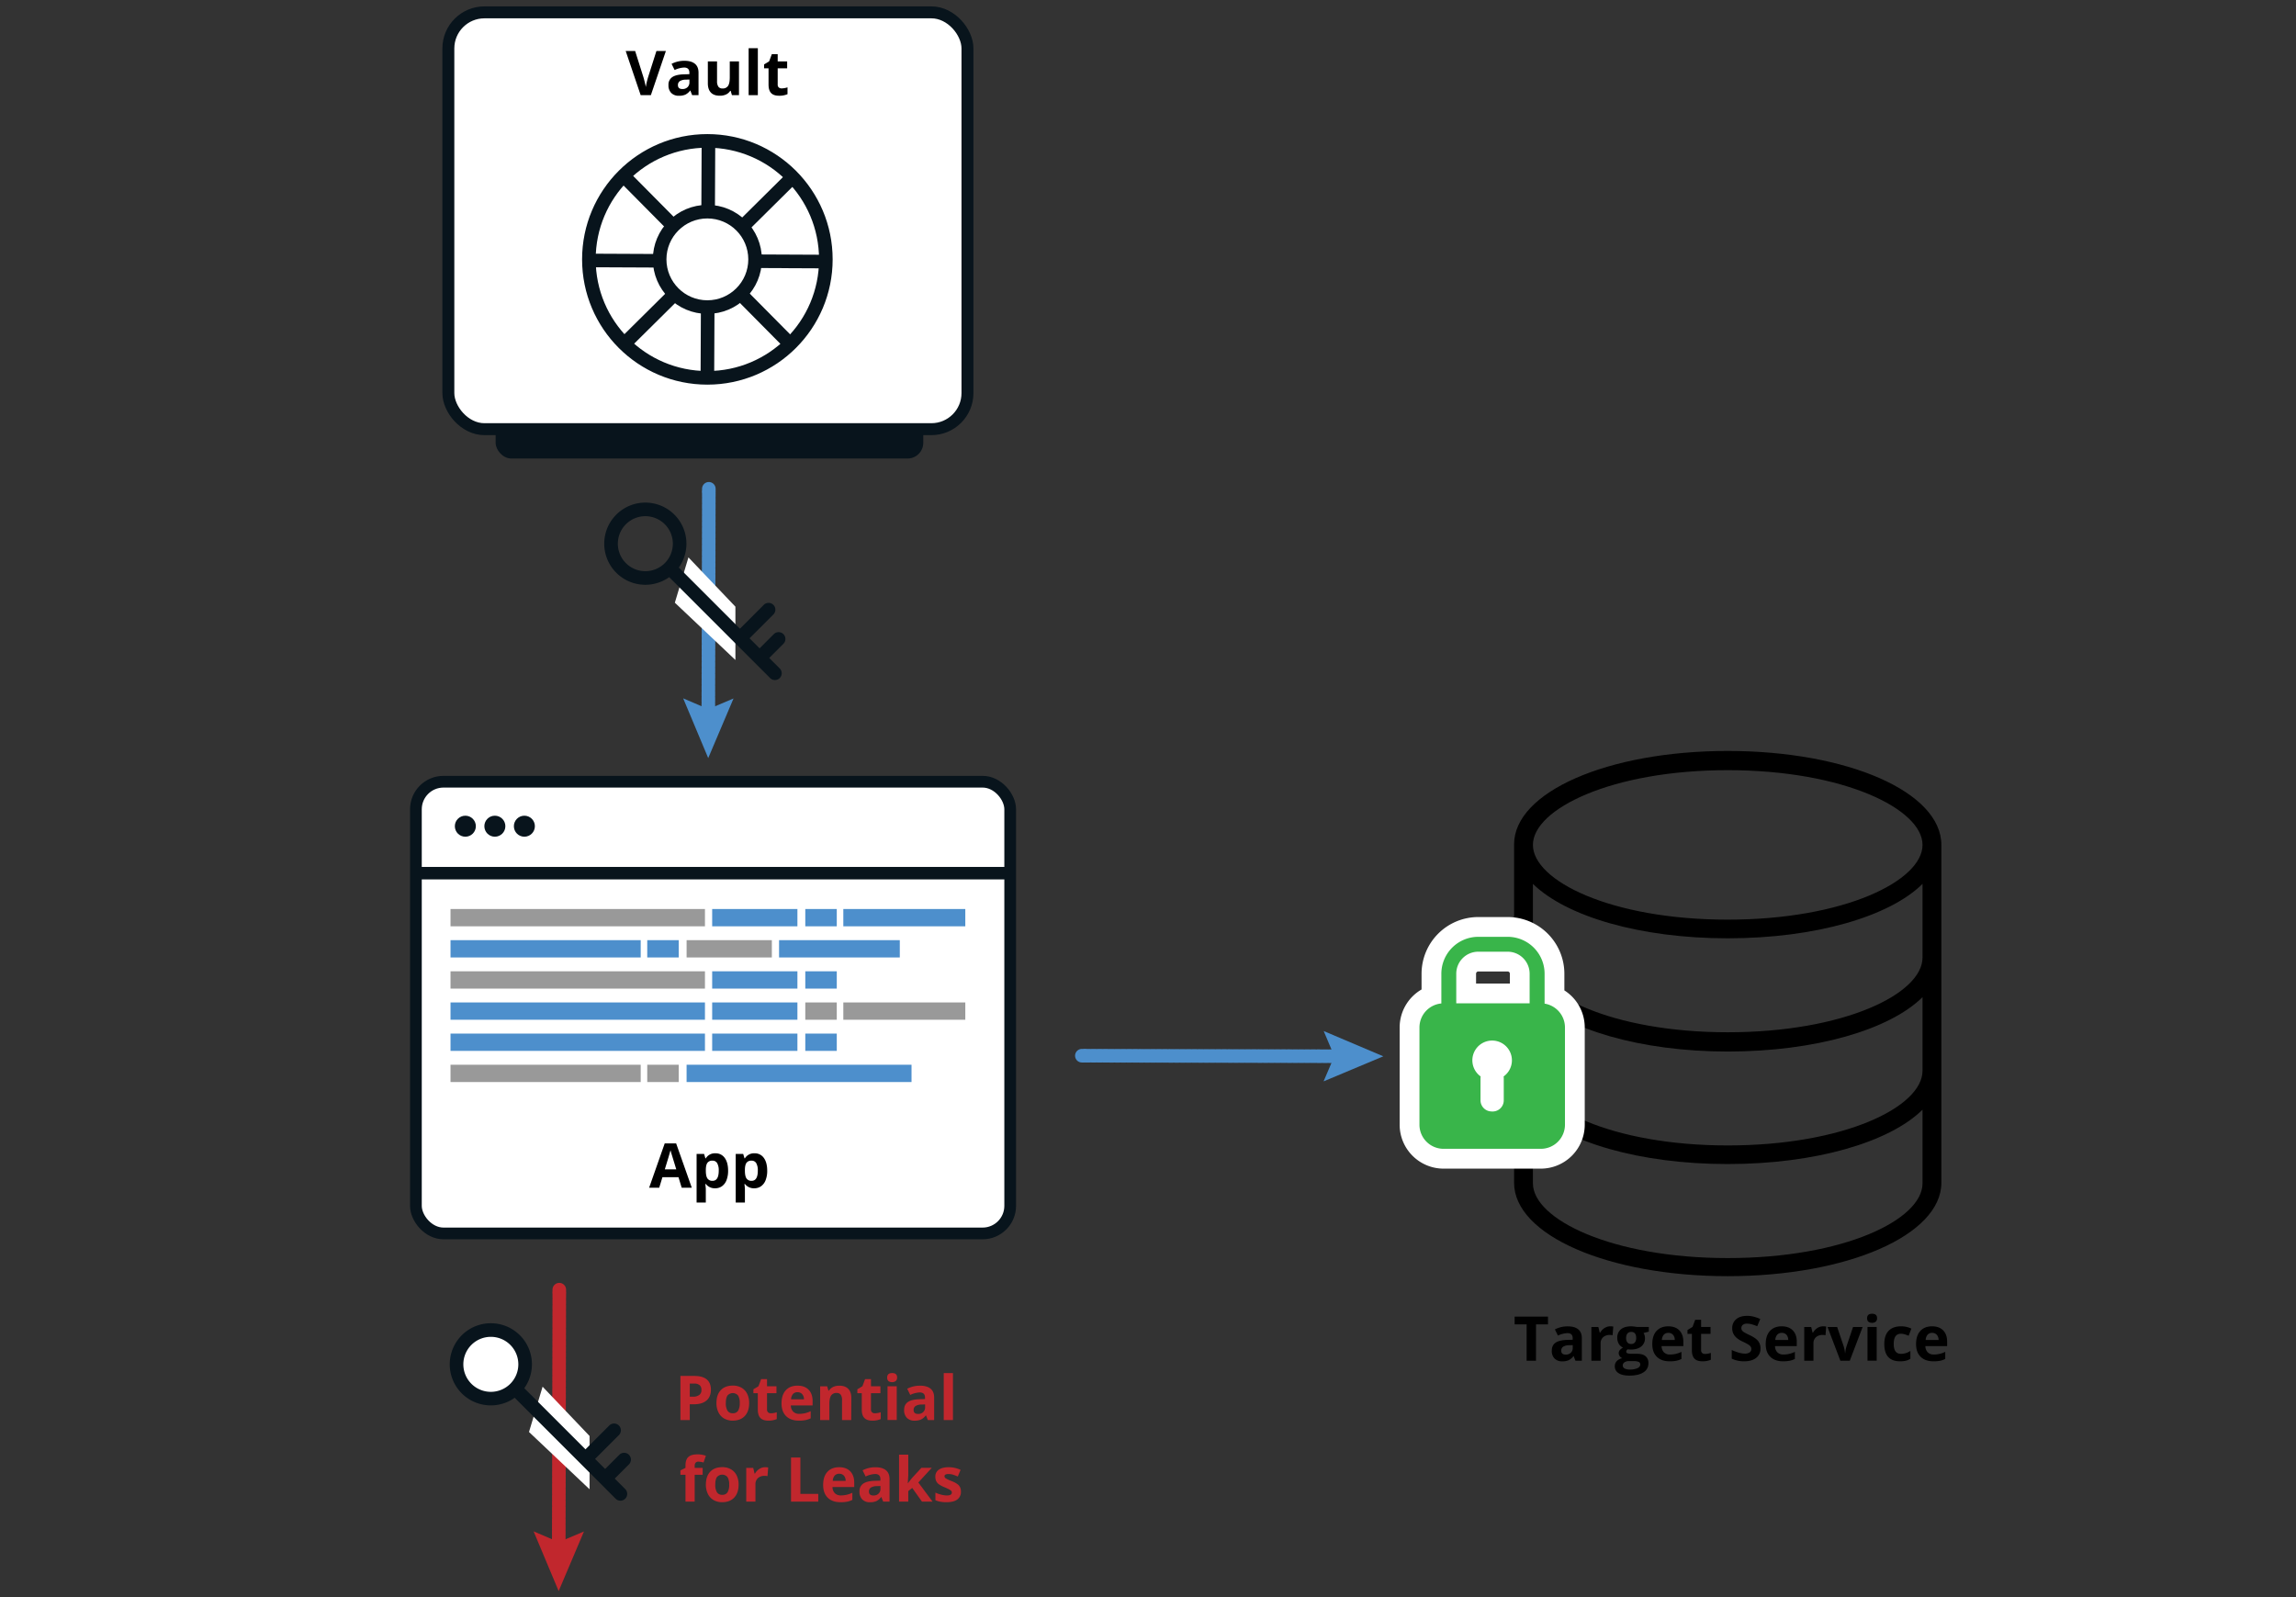 <svg id="Layer_1" data-name="Layer 1" xmlns="http://www.w3.org/2000/svg" viewBox="0 0 1857.63 1292.29"><rect x="0" y="0" width="1857.63" height="1292.29" fill="#333333" stroke="none"/><defs><style>.cls-1{fill:#c1272d;}.cls-2{fill:#08141c;}.cls-14,.cls-3,.cls-4,.cls-7{fill:#fff;}.cls-14,.cls-15,.cls-3,.cls-4,.cls-5{stroke:#08141c;}.cls-11,.cls-12,.cls-13,.cls-14,.cls-15,.cls-3,.cls-4,.cls-5,.cls-8,.cls-9{stroke-miterlimit:10;}.cls-3{stroke-width:9.66px;}.cls-11,.cls-12,.cls-13,.cls-4,.cls-5,.cls-8,.cls-9{stroke-width:11px;}.cls-11,.cls-12,.cls-13,.cls-15,.cls-5,.cls-8,.cls-9{fill:none;}.cls-6{fill:#39b54a;}.cls-13,.cls-8,.cls-9{stroke:#4d8fcc;}.cls-11,.cls-12,.cls-13,.cls-8,.cls-9{stroke-linecap:round;}.cls-9{stroke-dasharray:3.16 1.58;}.cls-10{fill:#4d8fcc;}.cls-11,.cls-12{stroke:#c1272d;}.cls-12,.cls-13{stroke-dasharray:3.2 1.6;}.cls-14{stroke-width:9.48px;}.cls-15{stroke-width:10.09px;}.cls-16{fill:#999;}</style></defs><title>traditional_architecture_2</title><path d="M1397.85,607.61c-97.09,0-172.85,33.26-172.85,75.59V957c0,42.33,76.19,75.58,172.85,75.58S1570.7,999.36,1570.7,957V683.63C1570.7,640.87,1494.94,607.61,1397.85,607.61Zm157.61,349.85c0,29.37-63.57,60.47-157.61,60.47s-157.61-31.53-157.61-60.47v-59.6c26.56,26.34,86.64,44,157.61,44s131.05-17.71,157.61-44Zm0-91.13c0,29.37-63.57,60.47-157.61,60.47s-157.61-31.53-157.61-60.47v-60c26.56,26.35,86.64,44.49,157.61,44.49s131.05-17.71,157.61-44Zm0-91.57c0,29.37-63.57,60.47-157.61,60.47s-157.61-31.53-157.61-60.47v-59.6c27,26.35,86.64,44.05,157.61,44.05s131.05-17.7,157.61-44.05ZM1397.85,744.1c-94.48,0-157.61-31.53-157.61-60.47s63.57-60.47,157.61-60.47,157.61,31.53,157.61,60.47S1492.33,744.1,1397.85,744.1Z"/><path d="M1242.72,1101h-7.56v-29.4h-9.7v-6.29h27v6.29h-9.7Z"/><path d="M1274.66,1101l-1.44-3.71h-.2a10.91,10.91,0,0,1-3.87,3.28,12.47,12.47,0,0,1-5.19.92,8.39,8.39,0,0,1-6.19-2.25,8.65,8.65,0,0,1-2.25-6.4c0-2.89,1-5,3-6.4s5.08-2.14,9.16-2.29l4.74-.14v-1.2q0-4.15-4.25-4.15a19.36,19.36,0,0,0-7.69,2l-2.46-5a22.21,22.21,0,0,1,10.44-2.47c3.67,0,6.47.8,8.43,2.4s2.93,4,2.93,7.27V1101Zm-2.2-12.65-2.88.1a9.28,9.28,0,0,0-4.83,1.17,3.69,3.69,0,0,0-1.59,3.27q0,3.15,3.61,3.15a5.68,5.68,0,0,0,4.14-1.49,5.23,5.23,0,0,0,1.55-4Z"/><path d="M1302.76,1073.16a11.74,11.74,0,0,1,2.51.22l-.56,7a8.64,8.64,0,0,0-2.2-.24A7.9,7.9,0,0,0,1297,1082a6.61,6.61,0,0,0-2,5.13V1101h-7.45v-27.3h5.64l1.1,4.59h.37a10.14,10.14,0,0,1,3.43-3.69A8.41,8.41,0,0,1,1302.76,1073.16Z"/><path d="M1334,1073.67v3.79l-4.27,1.1a7.43,7.43,0,0,1,1.17,4.1,8.29,8.29,0,0,1-3.06,6.85q-3.06,2.45-8.51,2.45l-1.34-.07-1.1-.12a2.45,2.45,0,0,0-1.15,2c0,1.07,1.37,1.61,4.1,1.61h4.64q4.5,0,6.85,1.93a6.88,6.88,0,0,1,2.36,5.66,8.38,8.38,0,0,1-4,7.42q-4,2.64-11.46,2.64-5.71,0-8.73-2a6.32,6.32,0,0,1-3-5.58,5.8,5.8,0,0,1,1.54-4.12,8.68,8.68,0,0,1,4.51-2.37,5.06,5.06,0,0,1-2-1.6,3.95,3.95,0,0,1,0-5,10.48,10.48,0,0,1,2.61-2,7.26,7.26,0,0,1-3.4-3,9.07,9.07,0,0,1-1.26-4.84,8.55,8.55,0,0,1,2.9-6.91c1.94-1.62,4.71-2.44,8.31-2.44a21,21,0,0,1,2.72.21q1.58.21,2,.3Zm-21.07,31.16a2.7,2.7,0,0,0,1.48,2.41,8.09,8.09,0,0,0,4.14.88,14.51,14.51,0,0,0,6.27-1.1c1.52-.73,2.27-1.73,2.27-3a2.12,2.12,0,0,0-1.34-2.12,11,11,0,0,0-4.15-.59h-3.86a5.81,5.81,0,0,0-3.43,1A3,3,0,0,0,1312.91,1104.83Zm2.71-22.22a5.51,5.51,0,0,0,1,3.51,3.65,3.65,0,0,0,3.09,1.3,3.59,3.59,0,0,0,3.07-1.3,5.69,5.69,0,0,0,1-3.51q0-4.93-4-4.93T1315.62,1082.61Z"/><path d="M1350.83,1101.46q-6.6,0-10.3-3.64t-3.71-10.3q0-6.87,3.43-10.61t9.48-3.75q5.79,0,9,3.3t3.22,9.1v3.62h-17.6a7.15,7.15,0,0,0,1.88,5,6.6,6.6,0,0,0,4.93,1.79,20.54,20.54,0,0,0,4.66-.52,22.87,22.87,0,0,0,4.59-1.63v5.76a17.59,17.59,0,0,1-4.17,1.45A26.12,26.12,0,0,1,1350.83,1101.46Zm-1-23a4.71,4.71,0,0,0-3.71,1.5,6.91,6.91,0,0,0-1.54,4.26H1355a6.18,6.18,0,0,0-1.44-4.26A4.88,4.88,0,0,0,1349.78,1078.46Z"/><path d="M1379.52,1095.53a16.11,16.11,0,0,0,4.68-.86v5.54a16.67,16.67,0,0,1-6.83,1.25q-4.47,0-6.51-2.26c-1.36-1.51-2-3.76-2-6.78v-13.15h-3.56v-3.15l4.1-2.5,2.15-5.76h4.76v5.81h7.64v5.6h-7.64v13.15a2.94,2.94,0,0,0,.89,2.35A3.54,3.54,0,0,0,1379.52,1095.53Z"/><path d="M1424.36,1091.06a9.23,9.23,0,0,1-3.47,7.61q-3.48,2.79-9.68,2.79a22.77,22.77,0,0,1-10.11-2.15v-7a42.14,42.14,0,0,0,6.11,2.27,18.12,18.12,0,0,0,4.58.66,6.55,6.55,0,0,0,3.82-1,3.26,3.26,0,0,0,1.33-2.84,3.09,3.09,0,0,0-.58-1.86,6.67,6.67,0,0,0-1.72-1.58,46,46,0,0,0-4.63-2.42,21.93,21.93,0,0,1-4.91-3,11,11,0,0,1-2.61-3.3,9.38,9.38,0,0,1-1-4.39,9.23,9.23,0,0,1,3.21-7.45c2.14-1.8,5.1-2.71,8.88-2.71a21,21,0,0,1,5.31.66,36.48,36.48,0,0,1,5.28,1.86l-2.44,5.88a35.87,35.87,0,0,0-4.72-1.63,15.22,15.22,0,0,0-3.68-.47,4.88,4.88,0,0,0-3.29,1,3.3,3.3,0,0,0-1.15,2.62,3.23,3.23,0,0,0,.46,1.74,5.1,5.1,0,0,0,1.48,1.44,44.67,44.67,0,0,0,4.8,2.5q5,2.4,6.86,4.8A9.34,9.34,0,0,1,1424.36,1091.06Z"/><path d="M1442.6,1101.46q-6.58,0-10.3-3.64t-3.71-10.3q0-6.87,3.43-10.61c2.28-2.5,5.45-3.75,9.48-3.75q5.79,0,9,3.3t3.22,9.1v3.62h-17.6a7.15,7.15,0,0,0,1.88,5,6.61,6.61,0,0,0,4.93,1.79,20.62,20.62,0,0,0,4.67-.52,23.32,23.32,0,0,0,4.59-1.63v5.76A17.82,17.82,0,0,1,1448,1101,26.12,26.12,0,0,1,1442.6,1101.46Zm-1-23a4.73,4.73,0,0,0-3.71,1.5,7,7,0,0,0-1.54,4.26h10.45a6.18,6.18,0,0,0-1.44-4.26A4.88,4.88,0,0,0,1441.55,1078.46Z"/><path d="M1475,1073.16a11.84,11.84,0,0,1,2.52.22l-.56,7a8.75,8.75,0,0,0-2.2-.24,7.87,7.87,0,0,0-5.55,1.83,6.61,6.61,0,0,0-2,5.13V1101h-7.45v-27.3h5.64l1.1,4.59h.36a10.22,10.22,0,0,1,3.43-3.69A8.44,8.44,0,0,1,1475,1073.16Z"/><path d="M1489,1101l-10.4-27.3h7.79l5.27,15.56a27.69,27.69,0,0,1,1.1,5.59h.14a24.72,24.72,0,0,1,1.1-5.59l5.25-15.56H1507l-10.4,27.3Z"/><path d="M1510.62,1066.62q0-3.64,4.05-3.64t4,3.64a3.55,3.55,0,0,1-1,2.7,4.26,4.26,0,0,1-3,1Q1510.62,1070.28,1510.62,1066.62Zm7.76,34.35h-7.44v-27.3h7.44Z"/><path d="M1537.28,1101.46q-12.75,0-12.74-14,0-7,3.46-10.63t9.94-3.68a18.85,18.85,0,0,1,8.49,1.86l-2.19,5.76c-1.17-.47-2.27-.86-3.27-1.16a10.59,10.59,0,0,0-3-.45q-5.82,0-5.81,8.25,0,8,5.81,8a13,13,0,0,0,4-.58,14.38,14.38,0,0,0,3.66-1.79v6.37a12,12,0,0,1-3.65,1.59A20.7,20.7,0,0,1,1537.28,1101.46Z"/><path d="M1564.26,1101.46q-6.6,0-10.31-3.64t-3.71-10.3q0-6.87,3.43-10.61t9.49-3.75q5.79,0,9,3.3t3.22,9.1v3.62h-17.6a7.15,7.15,0,0,0,1.88,5,6.6,6.6,0,0,0,4.93,1.79,20.54,20.54,0,0,0,4.66-.52,22.87,22.87,0,0,0,4.59-1.63v5.76a17.59,17.59,0,0,1-4.17,1.45A26.12,26.12,0,0,1,1564.26,1101.46Zm-1-23a4.71,4.71,0,0,0-3.71,1.5,6.91,6.91,0,0,0-1.54,4.26h10.45A6.28,6.28,0,0,0,1567,1080,4.88,4.88,0,0,0,1563.21,1078.46Z"/><path class="cls-1" d="M575.17,1124.41q0,5.76-3.61,8.81t-10.24,3h-3.24V1149h-7.57v-35.69h11.4q6.5,0,9.87,2.79C574,1117.94,575.17,1120.71,575.17,1124.41Zm-17.09,5.66h2.49a8.3,8.3,0,0,0,5.22-1.38,4.8,4.8,0,0,0,1.73-4,4.93,4.93,0,0,0-1.45-3.93,6.79,6.79,0,0,0-4.55-1.27h-3.44Z"/><path class="cls-1" d="M606.12,1135.27q0,6.68-3.51,10.43t-9.79,3.76a13.79,13.79,0,0,1-6.94-1.72,11.45,11.45,0,0,1-4.61-5,16.53,16.53,0,0,1-1.61-7.52q0-6.69,3.49-10.4t9.81-3.71a13.81,13.81,0,0,1,6.94,1.71,11.41,11.41,0,0,1,4.61,4.91A16.5,16.5,0,0,1,606.12,1135.27Zm-18.87,0a11.43,11.43,0,0,0,1.33,6.13,4.75,4.75,0,0,0,4.33,2.08,4.68,4.68,0,0,0,4.29-2.07,11.62,11.62,0,0,0,1.3-6.14,11.28,11.28,0,0,0-1.31-6.08,5.62,5.62,0,0,0-8.62,0Q587.25,1131.19,587.25,1135.27Z"/><path class="cls-1" d="M623.77,1143.53a16.11,16.11,0,0,0,4.69-.86v5.54a16.69,16.69,0,0,1-6.84,1.25q-4.46,0-6.5-2.26c-1.36-1.51-2-3.76-2-6.78v-13.15h-3.56v-3.15l4.1-2.5,2.15-5.76h4.76v5.81h7.64v5.6h-7.64v13.15a2.91,2.91,0,0,0,.89,2.35A3.53,3.53,0,0,0,623.77,1143.53Z"/><path class="cls-1" d="M646.33,1149.46q-6.58,0-10.3-3.64t-3.71-10.3q0-6.87,3.43-10.61t9.48-3.75q5.79,0,9,3.3t3.22,9.1v3.62h-17.6a7.15,7.15,0,0,0,1.88,5,6.61,6.61,0,0,0,4.93,1.79,20.62,20.62,0,0,0,4.67-.52,23.32,23.32,0,0,0,4.59-1.63v5.76a17.82,17.82,0,0,1-4.18,1.45A26.12,26.12,0,0,1,646.33,1149.46Zm-1.05-23a4.73,4.73,0,0,0-3.71,1.5,7,7,0,0,0-1.54,4.26h10.45A6.18,6.18,0,0,0,649,1128,4.88,4.88,0,0,0,645.28,1126.46Z"/><path class="cls-1" d="M688.71,1149h-7.44V1133a7.64,7.64,0,0,0-1-4.43,3.82,3.82,0,0,0-3.35-1.48,5,5,0,0,0-4.51,2.09c-.93,1.39-1.39,3.69-1.39,6.92V1149h-7.45v-27.3h5.69l1,3.5h.41a7.94,7.94,0,0,1,3.43-3,11.8,11.8,0,0,1,5-1c3.18,0,5.58.86,7.23,2.58s2.46,4.19,2.46,7.43Z"/><path class="cls-1" d="M707.88,1143.53a16.23,16.23,0,0,0,4.69-.86v5.54a16.75,16.75,0,0,1-6.84,1.25q-4.47,0-6.5-2.26c-1.36-1.51-2-3.76-2-6.78v-13.15h-3.57v-3.15l4.1-2.5,2.15-5.76h4.76v5.81h7.64v5.6h-7.64v13.15a2.94,2.94,0,0,0,.89,2.35A3.56,3.56,0,0,0,707.88,1143.53Z"/><path class="cls-1" d="M717.77,1114.62q0-3.64,4.05-3.64t4,3.64a3.55,3.55,0,0,1-1,2.7,4.28,4.28,0,0,1-3,1Q717.77,1118.28,717.77,1114.62Zm7.76,34.35h-7.45v-27.3h7.45Z"/><path class="cls-1" d="M750.68,1149l-1.44-3.71H749a10.91,10.91,0,0,1-3.87,3.28,12.47,12.47,0,0,1-5.19.92,8.35,8.35,0,0,1-6.18-2.25,8.62,8.62,0,0,1-2.26-6.4c0-2.89,1-5,3-6.4s5.08-2.14,9.16-2.29l4.74-.14v-1.2q0-4.15-4.25-4.15a19.36,19.36,0,0,0-7.69,2l-2.46-5a22.22,22.22,0,0,1,10.45-2.47q5.49,0,8.42,2.4c1.95,1.59,2.93,4,2.93,7.27V1149Zm-2.2-12.65-2.88.1a9.28,9.28,0,0,0-4.83,1.17,3.69,3.69,0,0,0-1.59,3.27q0,3.15,3.61,3.15a5.68,5.68,0,0,0,4.14-1.49,5.23,5.23,0,0,0,1.55-4Z"/><path class="cls-1" d="M771,1149h-7.45v-38H771Z"/><path class="cls-1" d="M568.5,1193.27h-6.45V1215h-7.44v-21.7h-4.1v-3.59l4.1-2v-2q0-4.67,2.29-6.81t7.35-2.15a19.23,19.23,0,0,1,6.86,1.15l-1.9,5.47a14,14,0,0,0-4.15-.71,2.68,2.68,0,0,0-2.3.94,3.91,3.91,0,0,0-.71,2.4v1.71h6.45Z"/><path class="cls-1" d="M597.58,1201.27q0,6.68-3.52,10.43t-9.79,3.76a13.75,13.75,0,0,1-6.93-1.72,11.53,11.53,0,0,1-4.62-5,16.66,16.66,0,0,1-1.61-7.52q0-6.69,3.49-10.4t9.82-3.71a13.75,13.75,0,0,1,6.93,1.71,11.49,11.49,0,0,1,4.62,4.91A16.5,16.5,0,0,1,597.58,1201.27Zm-18.87,0a11.43,11.43,0,0,0,1.33,6.13,4.74,4.74,0,0,0,4.33,2.08,4.67,4.67,0,0,0,4.28-2.07,11.61,11.61,0,0,0,1.31-6.14,11.27,11.27,0,0,0-1.32-6.08,5.62,5.62,0,0,0-8.62,0C579.14,1196.52,578.71,1198.55,578.71,1201.27Z"/><path class="cls-1" d="M619,1187.16a11.84,11.84,0,0,1,2.52.22l-.56,7a8.75,8.75,0,0,0-2.2-.24,7.87,7.87,0,0,0-5.55,1.83,6.61,6.61,0,0,0-2,5.13V1215h-7.45v-27.3h5.64l1.1,4.59h.36a10.22,10.22,0,0,1,3.43-3.69A8.44,8.44,0,0,1,619,1187.16Z"/><path class="cls-1" d="M640,1215v-35.69h7.57v29.44h14.47V1215Z"/><path class="cls-1" d="M680,1215.46q-6.59,0-10.3-3.64t-3.71-10.3q0-6.87,3.43-10.61t9.48-3.75q5.79,0,9,3.3t3.23,9.1v3.62H673.55a7.15,7.15,0,0,0,1.88,5,6.64,6.64,0,0,0,4.94,1.79,20.6,20.6,0,0,0,4.66-.52,23.32,23.32,0,0,0,4.59-1.63v5.76a17.67,17.67,0,0,1-4.18,1.45A26.05,26.05,0,0,1,680,1215.46Zm-1-23a4.73,4.73,0,0,0-3.71,1.5,7,7,0,0,0-1.54,4.26h10.45a6.18,6.18,0,0,0-1.44-4.26A4.87,4.87,0,0,0,679,1192.46Z"/><path class="cls-1" d="M714.54,1215l-1.44-3.71h-.19a10.91,10.91,0,0,1-3.87,3.28,12.53,12.53,0,0,1-5.19.92,8.39,8.39,0,0,1-6.19-2.25,8.66,8.66,0,0,1-2.26-6.4,7.2,7.2,0,0,1,3-6.4q3-2.07,9.17-2.29l4.74-.14v-1.2q0-4.15-4.25-4.15a19.32,19.32,0,0,0-7.69,2l-2.47-5a22.25,22.25,0,0,1,10.45-2.47q5.49,0,8.43,2.4c1.95,1.59,2.93,4,2.93,7.27V1215Zm-2.19-12.65-2.88.1a9.35,9.35,0,0,0-4.84,1.17,3.68,3.68,0,0,0-1.58,3.27q0,3.15,3.61,3.15a5.72,5.72,0,0,0,4.14-1.49,5.23,5.23,0,0,0,1.55-4Z"/><path class="cls-1" d="M734.56,1200.12l3.25-4.15,7.64-8.3h8.4L743,1199.52l11.5,15.45h-8.59l-7.86-11.06-3.2,2.56v8.5h-7.45v-38h7.45v16.94l-.39,6.2Z"/><path class="cls-1" d="M777.46,1206.86a7.52,7.52,0,0,1-2.92,6.4c-1.94,1.46-4.85,2.2-8.73,2.2a27.18,27.18,0,0,1-5.07-.41,18.71,18.71,0,0,1-3.93-1.18v-6.15a26,26,0,0,0,4.67,1.63,18.89,18.89,0,0,0,4.58.66q4.05,0,4.05-2.34a2,2,0,0,0-.54-1.43,7.62,7.62,0,0,0-1.85-1.24c-.88-.47-2.05-1-3.52-1.63a21.87,21.87,0,0,1-4.62-2.44,6.91,6.91,0,0,1-2.15-2.57,8.47,8.47,0,0,1-.67-3.58,6.49,6.49,0,0,1,2.82-5.63c1.88-1.32,4.54-2,8-2a22.75,22.75,0,0,1,9.6,2.15l-2.25,5.37c-1.37-.58-2.64-1.06-3.83-1.44a12.18,12.18,0,0,0-3.64-.56c-2.2,0-3.3.59-3.3,1.78a2.11,2.11,0,0,0,1.07,1.74,29,29,0,0,0,4.65,2.17,21.31,21.31,0,0,1,4.68,2.42,7,7,0,0,1,2.2,2.58A8,8,0,0,1,777.46,1206.86Z"/><rect class="cls-2" x="401" y="318" width="346" height="53" rx="12.73" ry="12.73"/><rect class="cls-3" x="362.75" y="10" width="420" height="337.25" rx="29.18" ry="29.18"/><circle class="cls-4" cx="572.31" cy="209.86" r="95.86"/><line class="cls-5" x1="573.19" y1="114.89" x2="572.31" y2="307.5"/><line class="cls-5" x1="669.06" y1="211.64" x2="476.44" y2="210.75"/><line class="cls-5" x1="640.53" y1="279.61" x2="504.97" y2="142.78"/><line class="cls-5" x1="641.16" y1="143.41" x2="504.34" y2="278.98"/><circle class="cls-4" cx="572.31" cy="209.86" r="38.61"/><path d="M531.09,41.28h7.65L526.6,77h-8.25L506.24,41.28h7.64l6.72,21.24c.37,1.25.76,2.71,1.16,4.38s.64,2.83.74,3.48a62.71,62.71,0,0,1,1.83-7.86Z"/><path d="M560,77l-1.44-3.71h-.2a10.91,10.91,0,0,1-3.87,3.28,12.53,12.53,0,0,1-5.19.92,8.39,8.39,0,0,1-6.19-2.25,8.66,8.66,0,0,1-2.26-6.4,7.2,7.2,0,0,1,3-6.4q3-2.07,9.17-2.29l4.74-.14v-1.2q0-4.16-4.25-4.15a19.36,19.36,0,0,0-7.69,2l-2.47-5a22.28,22.28,0,0,1,10.45-2.47c3.67,0,6.47.8,8.43,2.4s2.93,4,2.93,7.27V77Zm-2.2-12.65-2.88.1a9.35,9.35,0,0,0-4.84,1.17,3.7,3.7,0,0,0-1.58,3.27q0,3.15,3.61,3.15a5.72,5.72,0,0,0,4.14-1.49,5.23,5.23,0,0,0,1.55-4Z"/><path d="M592.18,77l-1-3.49h-.39a7.84,7.84,0,0,1-3.4,2.94,11.58,11.58,0,0,1-5,1q-4.82,0-7.25-2.58t-2.44-7.41V49.67h7.44v16a7.66,7.66,0,0,0,1.05,4.43,3.84,3.84,0,0,0,3.35,1.48,5,5,0,0,0,4.51-2.09q1.4-2.09,1.39-6.92V49.67h7.45V77Z"/><path d="M613.15,77H605.7V39h7.45Z"/><path d="M632.46,71.53a16.17,16.17,0,0,0,4.69-.86v5.54a16.75,16.75,0,0,1-6.84,1.25c-3,0-5.14-.75-6.5-2.26s-2-3.76-2-6.78V55.27H618.2V52.12l4.1-2.5,2.15-5.76h4.76v5.81h7.65v5.6h-7.65V68.42a2.94,2.94,0,0,0,.89,2.35A3.56,3.56,0,0,0,632.46,71.53Z"/><path class="cls-6" d="M1168,937.57A27.55,27.55,0,0,1,1140.44,910V831.36a27.36,27.36,0,0,1,17.72-25.74V787.87A37.91,37.91,0,0,1,1196,750h23.8a37.91,37.91,0,0,1,37.87,37.87v18.25a27.37,27.37,0,0,1,16.48,25.24V910a27.56,27.56,0,0,1-27.52,27.53Zm39.34-87.5a7.94,7.94,0,0,0-4.62,14.4l4,2.88-.76,4.87a1.1,1.1,0,0,0,0,.18v17.89a1,1,0,0,0,1,1h.74a1,1,0,0,0,1-1V872.38s-.78-5-.78-5l4-2.87a7.86,7.86,0,0,0,3.33-6.45A8,8,0,0,0,1207.3,850.07Zm22.3-46.24v-16a9.8,9.8,0,0,0-9.78-9.79H1196a9.8,9.8,0,0,0-9.78,9.79v16Z"/><path class="cls-7" d="M1219.82,758a29.9,29.9,0,0,1,29.87,29.87v24.2a19.53,19.53,0,0,1,16.48,19.28V910a19.52,19.52,0,0,1-19.52,19.53H1168A19.52,19.52,0,0,1,1148.44,910V831.35a19.52,19.52,0,0,1,17.72-19.43v-24A29.9,29.9,0,0,1,1196,758h23.8m-41.58,53.83h59.36v-24a17.81,17.81,0,0,0-17.78-17.79H1196a17.81,17.81,0,0,0-17.78,17.79v24m28.69,87.5h.74a9,9,0,0,0,9-9V872.38a9.36,9.36,0,0,0-.12-1.41,16,16,0,1,0-18.57,0,8.21,8.21,0,0,0-.12,1.41v17.91a9,9,0,0,0,9,9M1219.82,742H1196a45.92,45.92,0,0,0-45.86,45.87v12.74a35.56,35.56,0,0,0-17.72,30.74V910A35.56,35.56,0,0,0,1168,945.57h78.69A35.57,35.57,0,0,0,1282.17,910V831.35a35.53,35.53,0,0,0-16.48-30v-13.5A45.93,45.93,0,0,0,1219.82,742Zm-25.58,53.83v-8a1.81,1.81,0,0,1,1.78-1.79h23.8a1.81,1.81,0,0,1,1.78,1.79v8Z"/><line class="cls-8" x1="573.5" y1="395.5" x2="573.5" y2="397.1"/><line class="cls-9" x1="573.49" y1="398.68" x2="573.08" y2="578.16"/><line class="cls-8" x1="573.08" y1="578.95" x2="573.08" y2="580.55"/><polygon class="cls-10" points="552.75 565.06 573.09 573.76 593.48 565.15 573 613.39 552.75 565.06"/><line class="cls-11" x1="452.5" y1="1043.5" x2="452.5" y2="1045.1"/><line class="cls-12" x1="452.5" y1="1046.7" x2="452.07" y2="1252.15"/><line class="cls-11" x1="452.07" y1="1252.95" x2="452.07" y2="1254.55"/><polygon class="cls-1" points="431.73 1239.07 452.08 1247.76 472.47 1239.15 452 1287.39 431.73 1239.07"/><line class="cls-8" x1="875.31" y1="854.19" x2="876.91" y2="854.2"/><line class="cls-13" x1="878.51" y1="854.2" x2="1083.96" y2="854.62"/><line class="cls-8" x1="1084.76" y1="854.62" x2="1086.36" y2="854.63"/><polygon class="cls-10" points="1070.87 874.96 1079.57 854.61 1070.96 834.23 1119.2 854.69 1070.87 874.96"/><polygon class="cls-7" points="557 451 595 490.88 595 534 546 487.65 557 451"/><path class="cls-2" d="M633.85,513.1a5.5,5.5,0,0,0-7.78,0l-11.49,11.49-8.13-8.13,19.27-19.27a5.5,5.5,0,0,0-7.78-7.78l-19.27,19.27L549.2,459.21a33.25,33.25,0,1,0-7.78,7.78l81.65,81.64a5.5,5.5,0,0,0,7.78-7.78l-8.49-8.48,11.49-11.49A5.5,5.5,0,0,0,633.85,513.1ZM506.4,455.65a22.25,22.25,0,1,1,31.46,0A22.27,22.27,0,0,1,506.4,455.65Z"/><polygon class="cls-7" points="439 1122 477 1161.88 477 1205 428 1158.65 439 1122"/><circle class="cls-7" cx="397.13" cy="1103.91" r="27.75"/><path class="cls-2" d="M373.62,1127.43a33.25,33.25,0,1,1,47,0A33.29,33.29,0,0,1,373.62,1127.43Zm39.24-39.25a22.25,22.25,0,1,0,0,31.47A22.28,22.28,0,0,0,412.86,1088.18Z"/><path class="cls-2" d="M498.07,1212.63l-84.15-84.14a5.5,5.5,0,1,1,7.78-7.78l84.15,84.14a5.5,5.5,0,1,1-7.78,7.78Z"/><path class="cls-2" d="M488.35,1197.61a5.5,5.5,0,0,1,0-7.78l12.72-12.73a5.5,5.5,0,1,1,7.78,7.78l-12.73,12.73A5.5,5.5,0,0,1,488.35,1197.61Z"/><path class="cls-2" d="M472.44,1181.7a5.5,5.5,0,0,1,0-7.78l20.5-20.51a5.5,5.5,0,0,1,7.78,7.78l-20.51,20.51A5.5,5.5,0,0,1,472.44,1181.7Z"/><rect class="cls-14" x="336.5" y="632.5" width="480.82" height="365.5" rx="22.32" ry="22.32"/><line class="cls-15" x1="336.5" y1="706.5" x2="819" y2="706.5"/><circle class="cls-2" cx="376.5" cy="668.5" r="8.5"/><circle class="cls-2" cx="400.38" cy="668.5" r="8.5"/><circle class="cls-2" cx="424.26" cy="668.5" r="8.5"/><rect class="cls-16" x="364.5" y="735.5" width="205.86" height="14"/><rect class="cls-10" x="576.2" y="735.5" width="68.97" height="14"/><rect class="cls-10" x="651.54" y="735.5" width="25.47" height="14"/><rect class="cls-10" x="682.31" y="735.5" width="98.69" height="14"/><rect class="cls-10" x="630.32" y="760.7" width="97.68" height="14" transform="translate(1358.32 1535.4) rotate(180)"/><rect class="cls-16" x="555.51" y="760.7" width="68.97" height="14" transform="translate(1179.99 1535.4) rotate(180)"/><rect class="cls-10" x="523.67" y="760.7" width="25.47" height="14" transform="translate(1072.81 1535.4) rotate(180)"/><rect class="cls-10" x="364.5" y="760.7" width="153.87" height="14" transform="translate(882.87 1535.4) rotate(180)"/><rect class="cls-16" x="364.5" y="785.9" width="205.86" height="14"/><rect class="cls-10" x="576.2" y="785.9" width="68.97" height="14"/><rect class="cls-10" x="651.54" y="785.9" width="25.47" height="14"/><rect class="cls-10" x="364.5" y="811.1" width="205.86" height="14"/><rect class="cls-10" x="576.2" y="811.1" width="68.97" height="14"/><rect class="cls-16" x="651.54" y="811.1" width="25.47" height="14"/><rect class="cls-16" x="682.31" y="811.1" width="98.69" height="14"/><rect class="cls-10" x="364.5" y="836.3" width="205.86" height="14"/><rect class="cls-10" x="576.2" y="836.3" width="68.97" height="14"/><rect class="cls-10" x="651.54" y="836.3" width="25.47" height="14"/><rect class="cls-10" x="555.51" y="861.5" width="181.99" height="14" transform="translate(1293 1737) rotate(180)"/><rect class="cls-16" x="523.67" y="861.5" width="25.47" height="14" transform="translate(1072.81 1737) rotate(180)"/><rect class="cls-16" x="364.5" y="861.5" width="153.87" height="14" transform="translate(882.87 1737) rotate(180)"/><path d="M551.54,961l-2.59-8.5h-13l-2.59,8.5H525.2l12.6-35.84h9.25L559.7,961Zm-4.39-14.85q-3.6-11.54-4-13.06c-.31-1-.52-1.8-.65-2.39q-.81,3.12-4.62,15.45Z"/><path d="M578.59,961.46a9.07,9.07,0,0,1-7.54-3.49h-.39c.26,2.28.39,3.59.39,3.95V973H563.6V933.67h6.06l1.05,3.54h.34a8.61,8.61,0,0,1,7.74-4.05,8.88,8.88,0,0,1,7.57,3.74q2.73,3.74,2.73,10.37a20.6,20.6,0,0,1-1.28,7.6,10.69,10.69,0,0,1-3.65,4.9A9.33,9.33,0,0,1,578.59,961.46Zm-2.2-22.34a4.67,4.67,0,0,0-4,1.7c-.85,1.13-1.29,3-1.32,5.6v.8q0,4.39,1.3,6.3a4.66,4.66,0,0,0,4.14,1.91q5,0,5-8.25a11.73,11.73,0,0,0-1.24-6A4.21,4.21,0,0,0,576.39,939.12Z"/><path d="M610.23,961.46a9.07,9.07,0,0,1-7.54-3.49h-.39c.26,2.28.39,3.59.39,3.95V973h-7.45V933.67h6.06l1.05,3.54h.34a8.61,8.61,0,0,1,7.74-4.05A8.88,8.88,0,0,1,618,936.9q2.73,3.74,2.73,10.37a20.6,20.6,0,0,1-1.28,7.6,10.69,10.69,0,0,1-3.65,4.9A9.33,9.33,0,0,1,610.23,961.46ZM608,939.12a4.67,4.67,0,0,0-4,1.7c-.85,1.13-1.29,3-1.32,5.6v.8q0,4.39,1.3,6.3a4.68,4.68,0,0,0,4.14,1.91q5,0,5-8.25a11.73,11.73,0,0,0-1.24-6A4.2,4.2,0,0,0,608,939.12Z"/></svg>